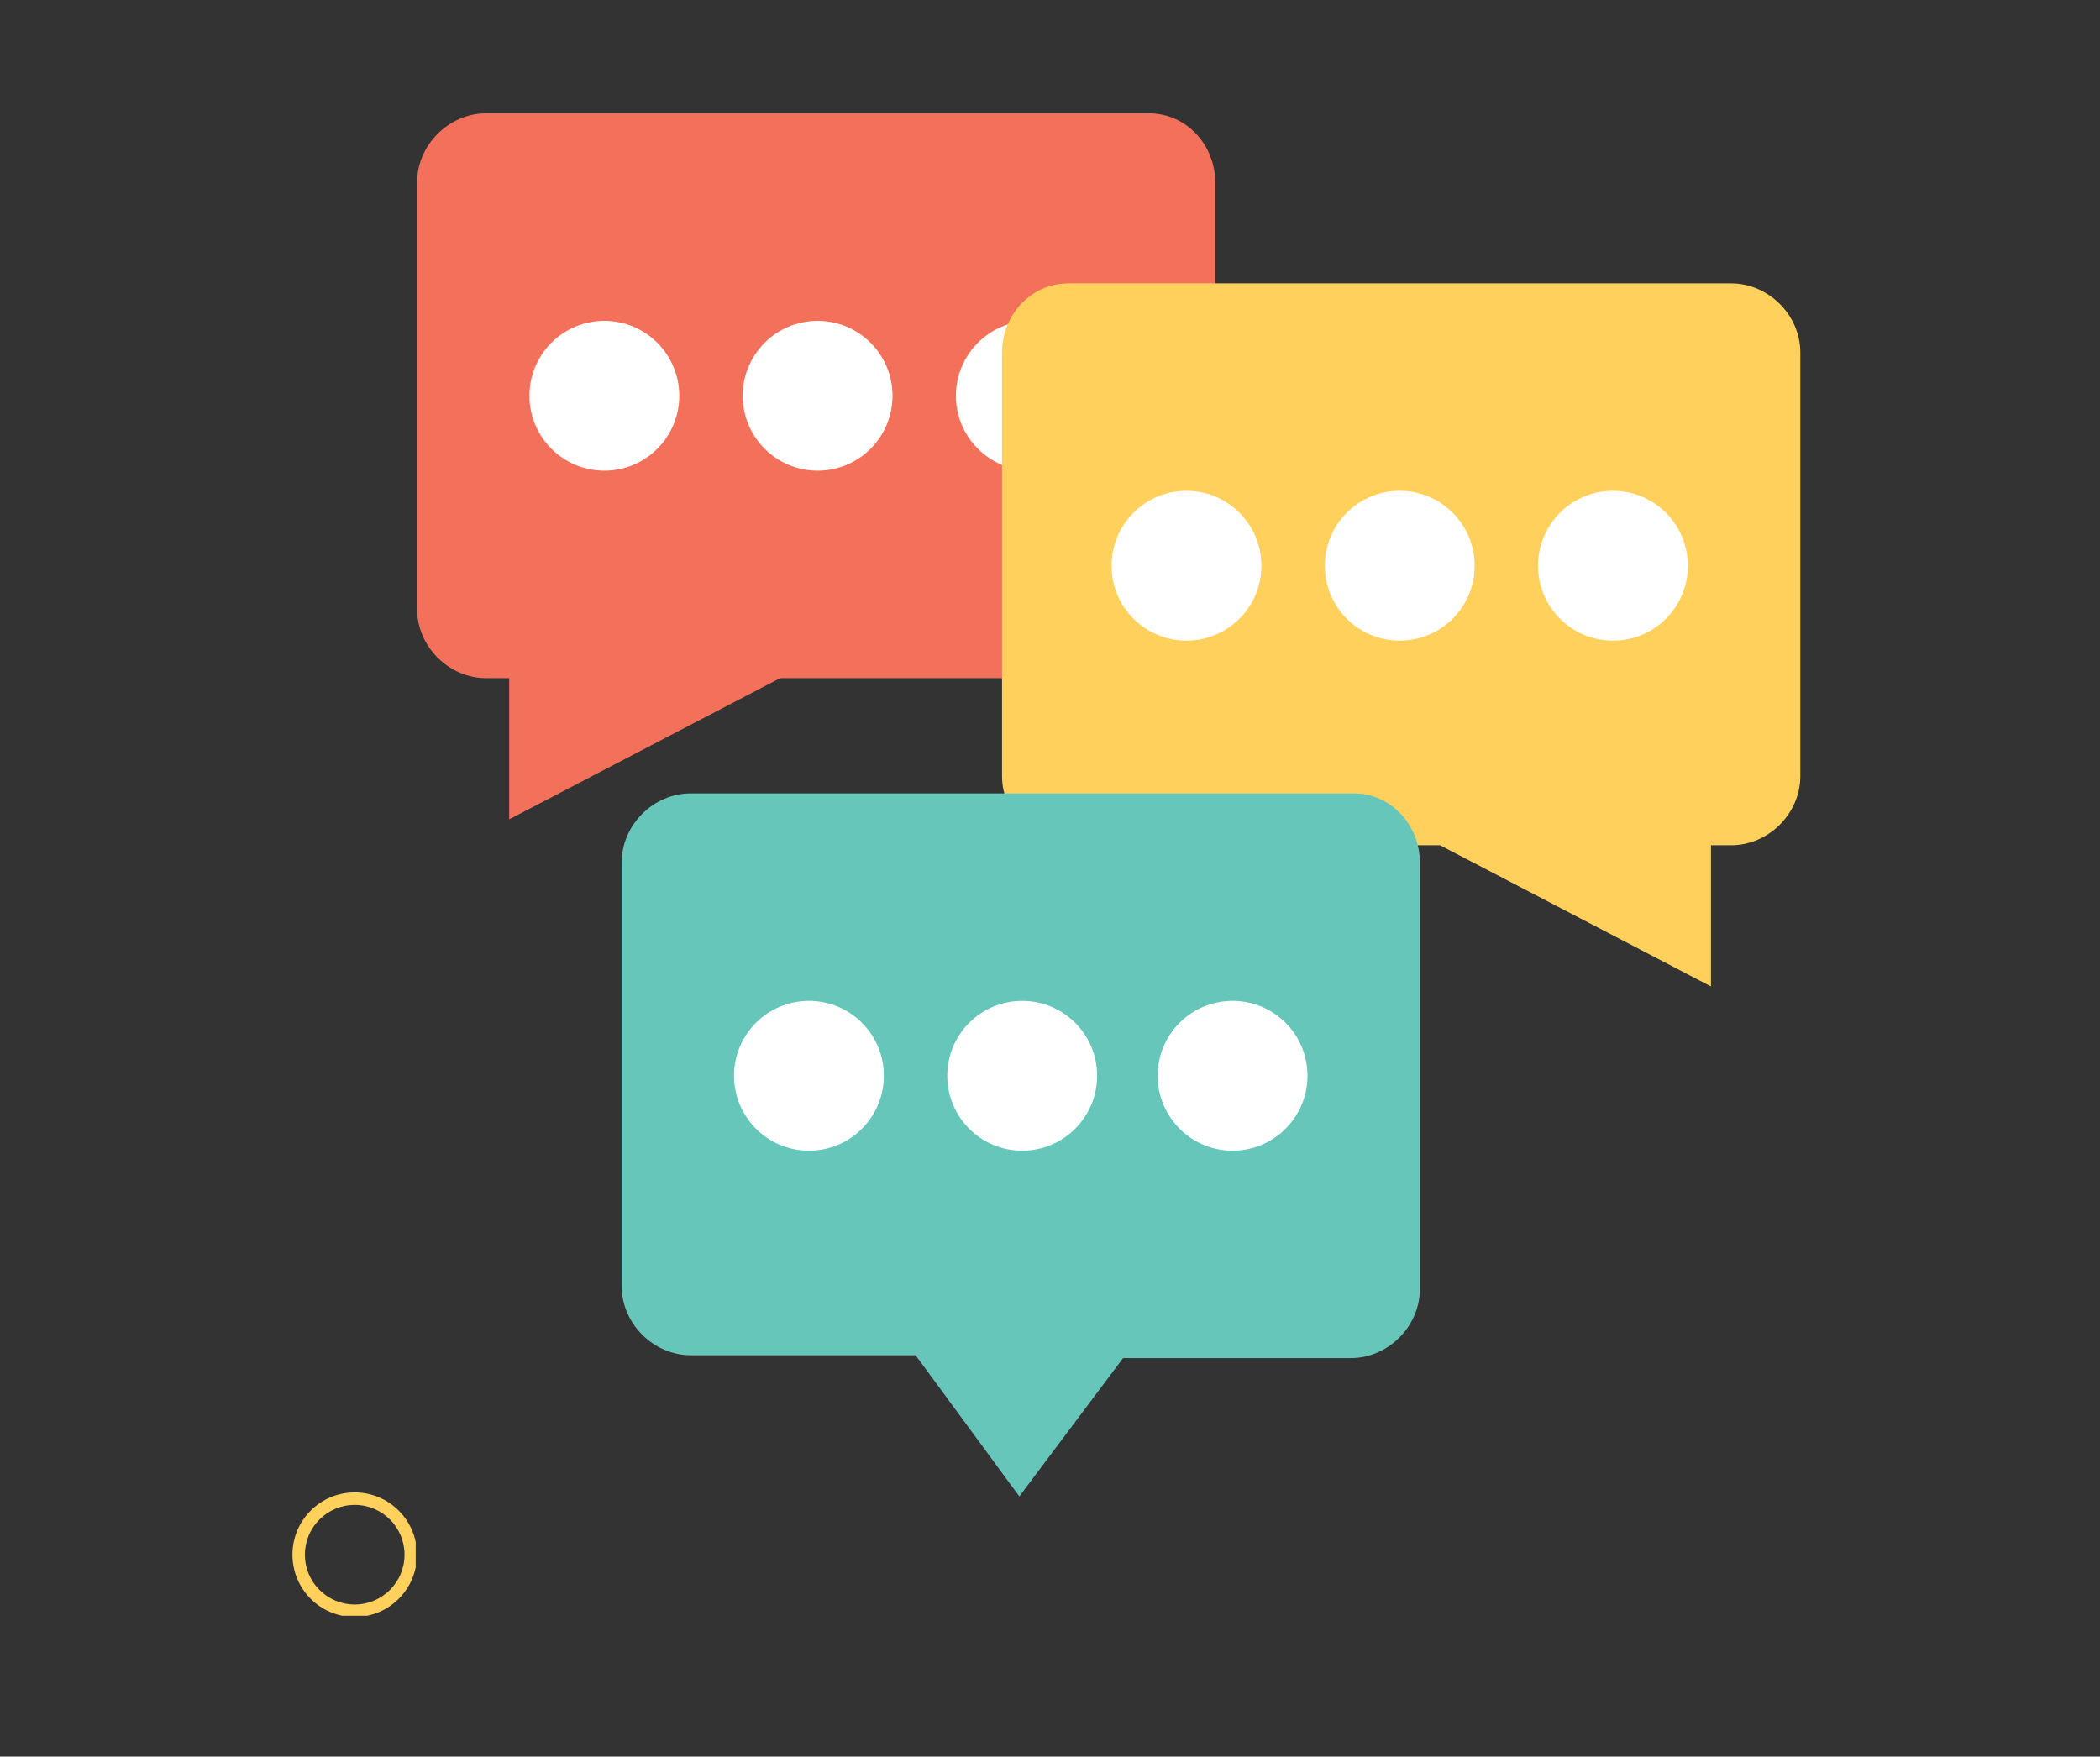 <svg xmlns="http://www.w3.org/2000/svg" xmlns:xlink="http://www.w3.org/1999/xlink" width="153" zoomAndPan="magnify" viewBox="0 0 114.75 96" height="128" preserveAspectRatio="xMidYMid meet" version="1.0"><rect x="0" y="0" width="114.75" height="96" fill="#333333" stroke="none"/><defs><clipPath id="7f8c02cde4"><path d="M 22.789 6.195 L 67 6.195 L 67 45 L 22.789 45 Z M 22.789 6.195 " clip-rule="nonzero"/></clipPath><clipPath id="8610322b1f"><path d="M 54 15 L 98.371 15 L 98.371 54 L 54 54 Z M 54 15 " clip-rule="nonzero"/></clipPath><clipPath id="f7c545e1f0"><path d="M 33 43 L 78 43 L 78 81.781 L 33 81.781 Z M 33 43 " clip-rule="nonzero"/></clipPath><clipPath id="d219268870"><path d="M 15.98 81.562 L 22.715 81.562 L 22.715 88.301 L 15.98 88.301 Z M 15.98 81.562 " clip-rule="nonzero"/></clipPath></defs><g clip-path="url(#7f8c02cde4)"><path fill="#f3705a" d="M 66.406 9.977 L 66.406 33.281 C 66.406 35.328 64.676 37.062 62.629 37.062 L 42.629 37.062 L 27.824 44.777 L 27.824 37.062 L 26.566 37.062 C 24.52 37.062 22.789 35.328 22.789 33.281 L 22.789 9.977 C 22.789 7.93 24.52 6.195 26.566 6.195 L 62.785 6.195 C 64.832 6.195 66.406 7.93 66.406 9.977 Z M 66.406 9.977 " fill-opacity="1" fill-rule="nonzero"/></g><path fill="#ffffff" d="M 37.117 21.629 C 37.117 23.891 35.285 25.723 33.023 25.723 C 30.762 25.723 28.93 23.891 28.93 21.629 C 28.93 19.367 30.762 17.535 33.023 17.535 C 35.285 17.535 37.117 19.367 37.117 21.629 Z M 37.117 21.629 " fill-opacity="1" fill-rule="nonzero"/><path fill="#ffffff" d="M 48.77 21.629 C 48.77 23.891 46.938 25.723 44.676 25.723 C 42.414 25.723 40.582 23.891 40.582 21.629 C 40.582 19.367 42.414 17.535 44.676 17.535 C 46.938 17.535 48.77 19.367 48.77 21.629 Z M 48.77 21.629 " fill-opacity="1" fill-rule="nonzero"/><path fill="#ffffff" d="M 60.422 21.629 C 60.422 23.891 58.59 25.723 56.328 25.723 C 54.066 25.723 52.234 23.891 52.234 21.629 C 52.234 19.367 54.066 17.535 56.328 17.535 C 58.59 17.535 60.422 19.367 60.422 21.629 Z M 60.422 21.629 " fill-opacity="1" fill-rule="nonzero"/><g clip-path="url(#8610322b1f)"><path fill="#ffd15c" d="M 54.754 19.266 L 54.754 42.414 C 54.754 44.461 56.484 46.195 58.531 46.195 L 78.688 46.195 L 93.492 53.91 L 93.492 46.195 L 94.594 46.195 C 96.641 46.195 98.375 44.461 98.375 42.414 L 98.375 19.266 C 98.375 17.219 96.641 15.488 94.594 15.488 L 58.375 15.488 C 56.328 15.488 54.754 17.219 54.754 19.266 Z M 54.754 19.266 " fill-opacity="1" fill-rule="nonzero"/></g><path fill="#ffffff" d="M 92.23 30.918 C 92.23 33.18 90.398 35.012 88.137 35.012 C 85.875 35.012 84.043 33.18 84.043 30.918 C 84.043 28.656 85.875 26.824 88.137 26.824 C 90.398 26.824 92.23 28.656 92.23 30.918 Z M 92.23 30.918 " fill-opacity="1" fill-rule="nonzero"/><path fill="#ffffff" d="M 80.578 30.918 C 80.578 33.18 78.746 35.012 76.484 35.012 C 74.223 35.012 72.391 33.18 72.391 30.918 C 72.391 28.656 74.223 26.824 76.484 26.824 C 78.746 26.824 80.578 28.656 80.578 30.918 Z M 80.578 30.918 " fill-opacity="1" fill-rule="nonzero"/><path fill="#ffffff" d="M 68.926 30.918 C 68.926 33.18 67.094 35.012 64.832 35.012 C 62.57 35.012 60.738 33.18 60.738 30.918 C 60.738 28.656 62.57 26.824 64.832 26.824 C 67.094 26.824 68.926 28.656 68.926 30.918 Z M 68.926 30.918 " fill-opacity="1" fill-rule="nonzero"/><g clip-path="url(#f7c545e1f0)"><path fill="#66c6b9" d="M 77.586 47.137 L 77.586 70.445 C 77.586 72.492 75.855 74.223 73.809 74.223 L 61.367 74.223 L 55.699 81.781 L 50.031 74.066 L 37.746 74.066 C 35.699 74.066 33.969 72.332 33.969 70.285 L 33.969 47.137 C 33.969 45.09 35.699 43.359 37.746 43.359 L 73.965 43.359 C 76.012 43.359 77.586 45.09 77.586 47.137 Z M 77.586 47.137 " fill-opacity="1" fill-rule="nonzero"/></g><path fill="#ffffff" d="M 71.445 58.789 C 71.445 61.051 69.613 62.887 67.352 62.887 C 65.09 62.887 63.258 61.051 63.258 58.789 C 63.258 56.531 65.09 54.699 67.352 54.699 C 69.613 54.699 71.445 56.531 71.445 58.789 Z M 71.445 58.789 " fill-opacity="1" fill-rule="nonzero"/><path fill="#ffffff" d="M 59.949 58.789 C 59.949 61.051 58.117 62.887 55.855 62.887 C 53.594 62.887 51.762 61.051 51.762 58.789 C 51.762 56.531 53.594 54.699 55.855 54.699 C 58.117 54.699 59.949 56.531 59.949 58.789 Z M 59.949 58.789 " fill-opacity="1" fill-rule="nonzero"/><path fill="#ffffff" d="M 48.297 58.789 C 48.297 61.051 46.465 62.887 44.203 62.887 C 41.941 62.887 40.109 61.051 40.109 58.789 C 40.109 56.531 41.941 54.699 44.203 54.699 C 46.465 54.699 48.297 56.531 48.297 58.789 Z M 48.297 58.789 " fill-opacity="1" fill-rule="nonzero"/><g clip-path="url(#d219268870)"><path fill="#ffd15c" d="M 19.383 81.562 C 17.5 81.562 15.98 83.086 15.98 84.965 C 15.98 86.848 17.5 88.371 19.383 88.371 C 21.262 88.371 22.785 86.848 22.785 84.965 C 22.785 83.086 21.262 81.562 19.383 81.562 Z M 19.383 87.688 C 17.879 87.688 16.66 86.469 16.66 84.965 C 16.66 83.461 17.879 82.246 19.383 82.246 C 20.887 82.246 22.105 83.461 22.105 84.965 C 22.105 86.469 20.887 87.688 19.383 87.688 Z M 19.383 87.688 " fill-opacity="1" fill-rule="nonzero"/></g></svg>